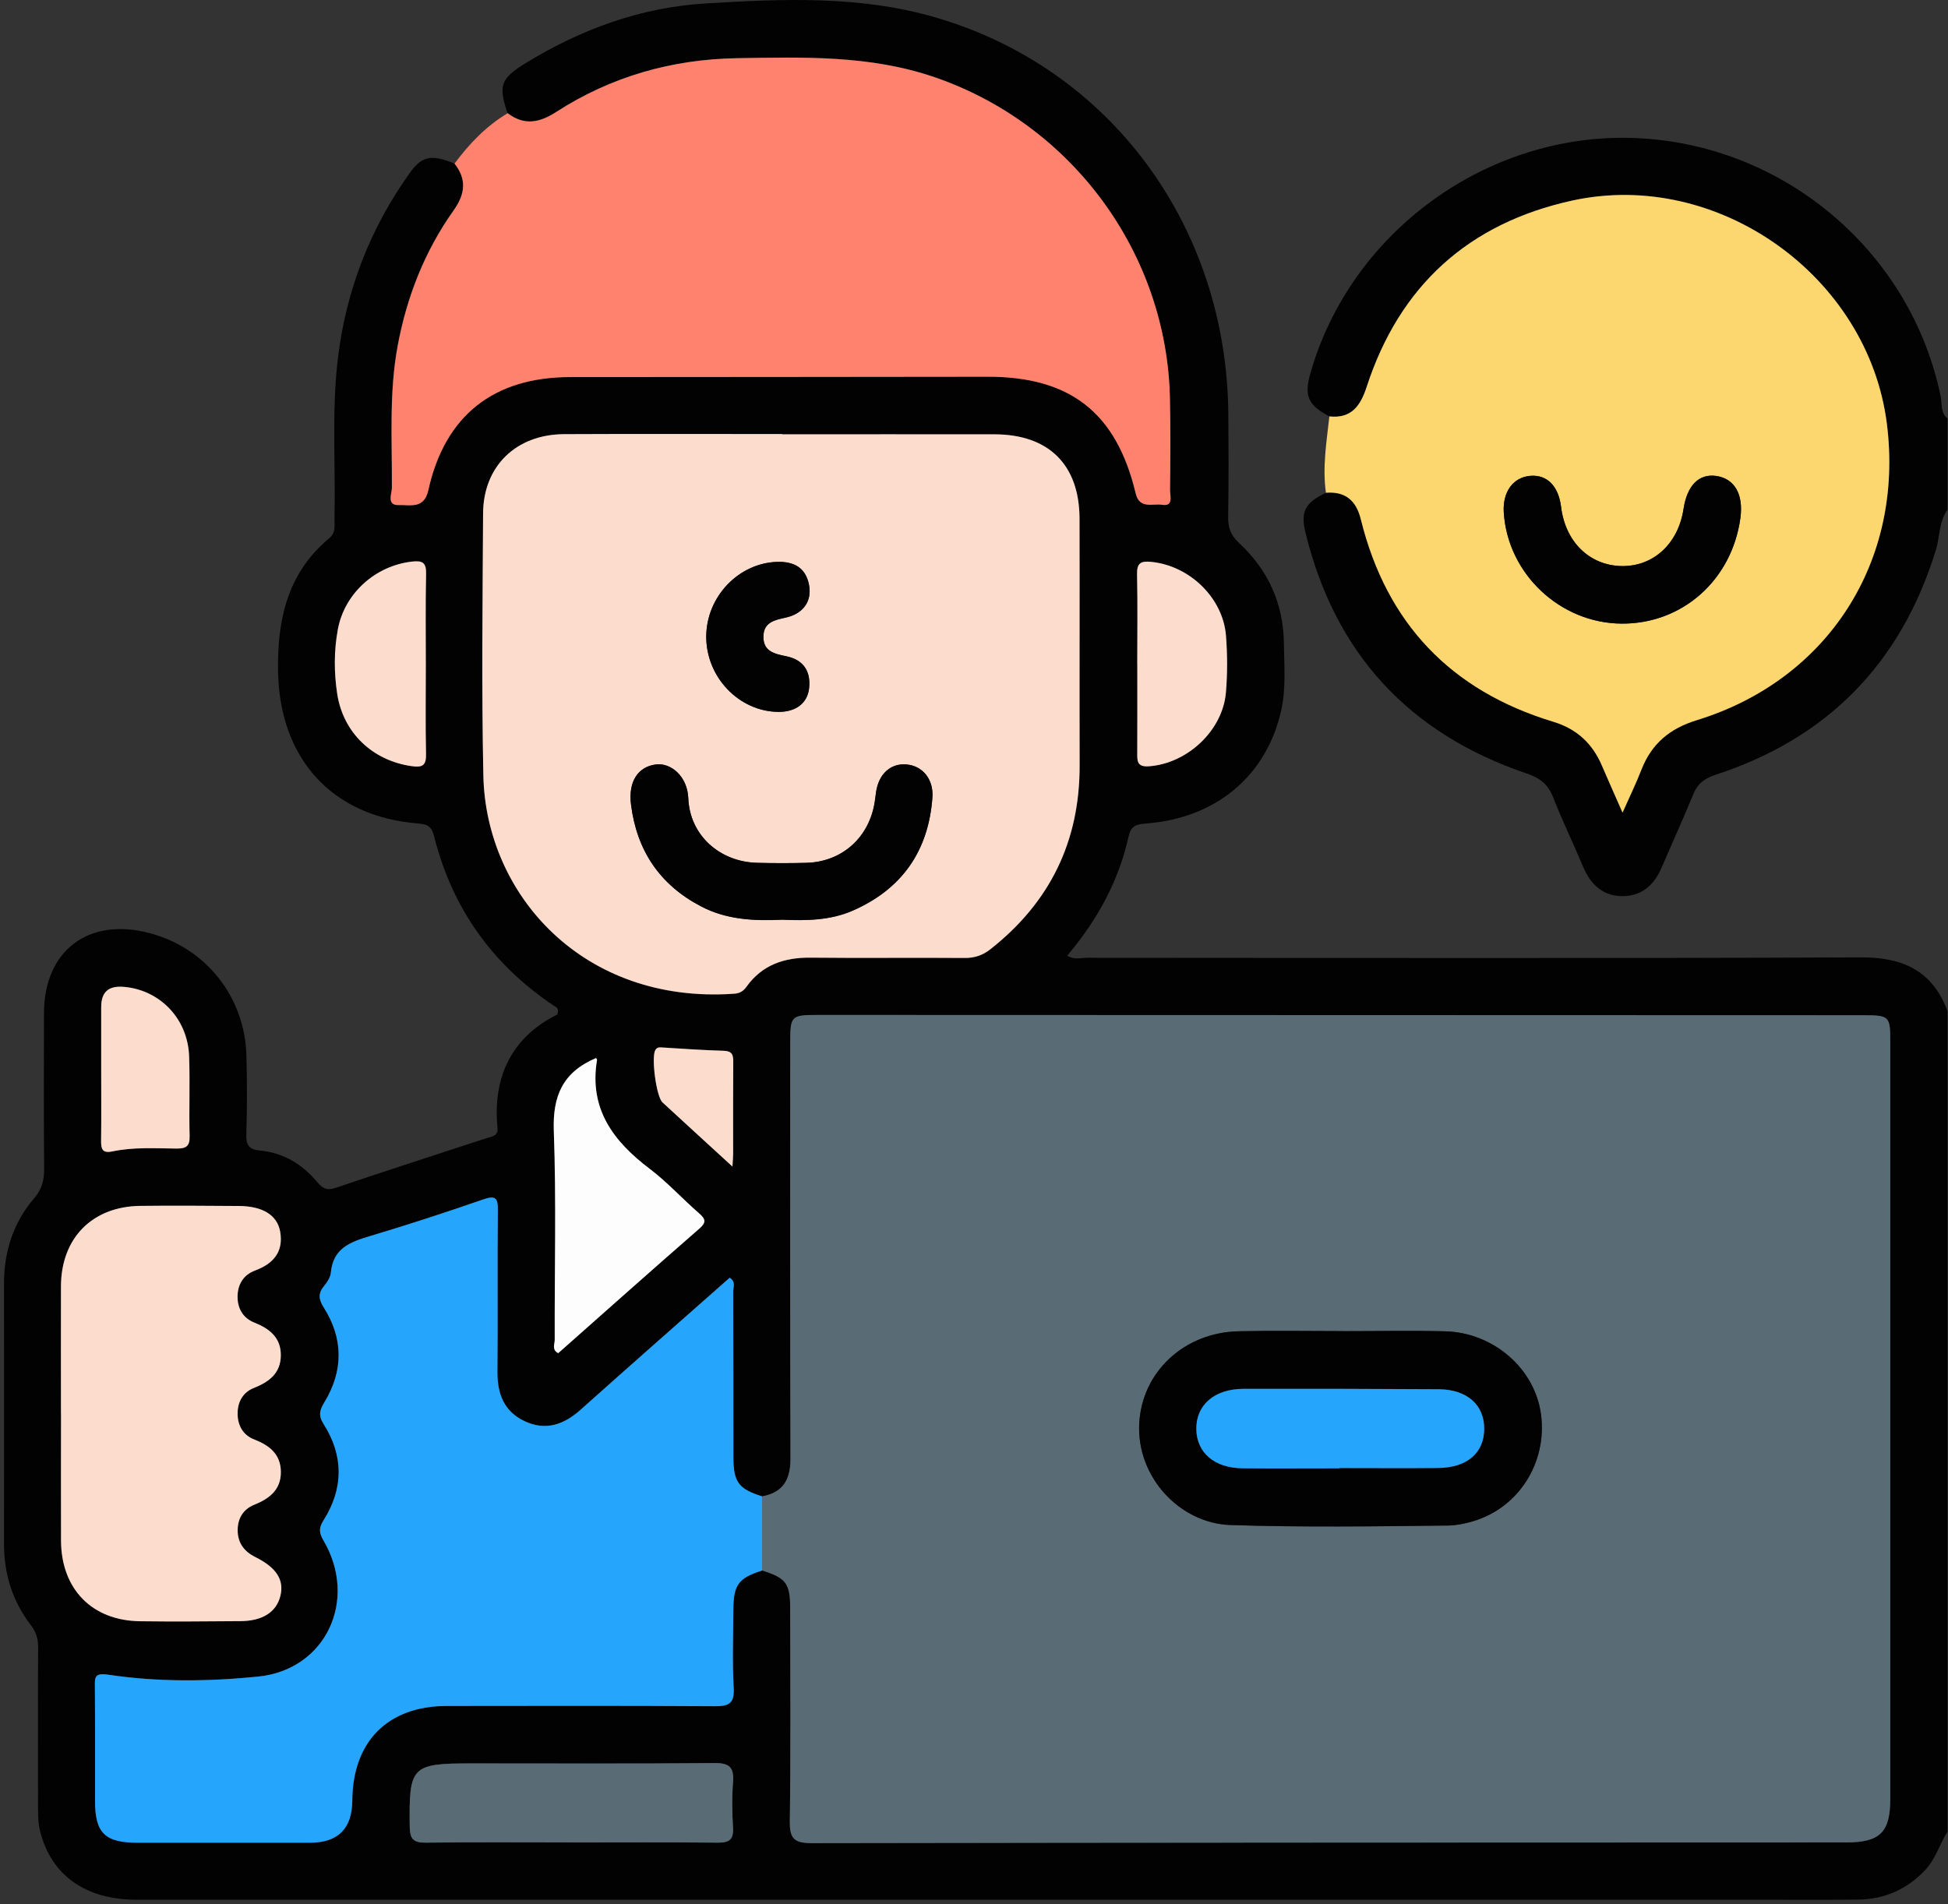 <svg width="135" height="132" viewBox="0 0 135 132" fill="none" xmlns="http://www.w3.org/2000/svg">
<rect x="0" y="0" width="135" height="132" fill="#333333" stroke="none"/>
<g clip-path="url(#clip0_583_17715)">
<path d="M134.97 126.959C134.411 127.827 134.148 128.856 133.413 129.632C132.133 130.981 130.576 131.655 128.737 131.673C126.413 131.694 124.093 131.68 121.769 131.68C84.338 131.68 46.906 131.68 9.474 131.68C5.92 131.68 3.554 129.987 2.784 126.949C2.608 126.253 2.64 125.554 2.636 124.855C2.629 121.301 2.622 117.75 2.643 114.195C2.643 113.598 2.51 113.124 2.13 112.636C0.861 110.985 0.277 109.089 0.277 107.006C0.284 100.996 0.281 94.987 0.277 88.974C0.277 86.743 0.928 84.731 2.38 83.038C2.911 82.42 3.065 81.791 3.058 81.011C3.03 77.415 3.037 73.818 3.048 70.218C3.062 65.894 6.113 63.576 10.325 64.668C14.263 65.687 16.977 69.091 17.079 73.193C17.125 74.991 17.128 76.793 17.072 78.588C17.047 79.339 17.212 79.677 18.021 79.75C19.617 79.901 20.928 80.678 21.952 81.9C22.331 82.353 22.627 82.553 23.263 82.335C26.736 81.155 30.231 80.038 33.719 78.89C34.067 78.774 34.534 78.767 34.478 78.184C34.126 74.573 35.519 71.865 38.633 70.313C38.757 69.839 38.528 69.807 38.401 69.723C34.141 66.878 31.349 62.976 30.094 58.006C29.922 57.321 29.683 57.135 28.997 57.082C22.989 56.611 19.364 52.579 19.269 46.503C19.213 42.92 19.934 39.707 22.82 37.304C23.284 36.918 23.172 36.451 23.182 35.984C23.266 32.257 22.971 28.523 23.421 24.807C23.991 20.108 25.654 15.826 28.406 11.977C29.25 10.8 29.901 10.691 31.49 11.334C32.358 12.427 32.228 13.456 31.437 14.566C29.429 17.393 28.188 20.547 27.552 23.961C26.944 27.227 27.172 30.518 27.151 33.802C27.151 34.217 26.758 35.039 27.64 35.004C28.403 34.972 29.38 35.309 29.675 33.971C30.818 28.801 34.204 26.135 39.491 26.132C49.135 26.121 58.778 26.121 68.422 26.107C74.159 26.096 77.362 28.597 78.698 34.199C78.962 35.309 79.887 34.877 80.519 34.983C81.342 35.12 81.075 34.371 81.078 33.968C81.103 31.86 81.114 29.756 81.071 27.649C80.878 17.558 74.283 8.602 64.741 5.339C60.28 3.811 55.681 3.955 51.086 4.029C46.568 4.102 42.346 5.297 38.539 7.755C37.364 8.514 36.317 8.707 35.171 7.839C34.531 5.932 34.685 5.448 36.415 4.383C40.247 2.037 44.371 0.516 48.864 0.242C54.197 -0.084 59.548 -0.32 64.776 1.191C76.93 4.703 85.023 15.658 85.125 28.713C85.143 31.08 85.153 33.451 85.114 35.819C85.1 36.574 85.297 37.111 85.87 37.641C87.895 39.513 88.95 41.86 88.978 44.631C88.996 46.162 89.129 47.708 88.795 49.221C87.786 53.78 84.257 56.741 79.359 57.086C78.681 57.135 78.361 57.307 78.213 57.978C77.528 61.075 76.044 63.773 73.963 66.239C74.413 66.548 74.901 66.389 75.344 66.389C93.222 66.4 111.095 66.435 128.973 66.361C131.894 66.351 133.926 67.296 134.967 70.085V126.959H134.97ZM52.823 108.86C54.482 109.384 54.76 109.749 54.764 111.491C54.77 116.405 54.806 121.322 54.739 126.236C54.721 127.433 55.034 127.763 56.251 127.76C80.143 127.714 104.039 127.718 127.932 127.711C130.298 127.711 131.001 127.012 131.001 124.669C131.001 107.202 131.001 89.739 131.001 72.273C131.001 70.415 130.959 70.376 129.054 70.376C104.939 70.369 80.829 70.362 56.715 70.355C54.83 70.355 54.767 70.415 54.767 72.259C54.767 81.868 54.749 91.478 54.785 101.088C54.788 102.538 54.296 103.451 52.826 103.722C51.178 103.202 50.829 102.731 50.826 100.975C50.819 97.157 50.829 93.339 50.812 89.522C50.812 89.216 51.009 88.823 50.566 88.566C47.12 91.615 43.661 94.653 40.23 97.719C39.077 98.748 37.828 99.187 36.38 98.516C34.935 97.849 34.46 96.613 34.474 95.071C34.51 91.341 34.464 87.611 34.503 83.881C34.513 83.01 34.33 82.841 33.476 83.14C30.874 84.042 28.252 84.899 25.611 85.686C24.261 86.09 23.084 86.533 22.932 88.194C22.904 88.517 22.686 88.861 22.468 89.125C22.043 89.641 22.068 90.045 22.437 90.624C23.804 92.784 23.808 95.015 22.482 97.196C22.155 97.737 22.043 98.106 22.426 98.703C23.829 100.908 23.815 103.177 22.419 105.383C22.082 105.913 22.106 106.247 22.416 106.77C24.838 110.89 22.599 115.744 17.88 116.212C14.449 116.552 10.954 116.594 7.52 116.082C6.528 115.934 6.57 116.264 6.577 116.956C6.599 119.59 6.584 122.221 6.588 124.855C6.588 127.05 7.281 127.725 9.524 127.725C13.514 127.728 17.504 127.725 21.491 127.725C23.427 127.725 24.402 126.747 24.416 124.792C24.444 120.697 26.888 118.249 30.969 118.245C37.15 118.238 43.334 118.224 49.515 118.263C50.488 118.27 50.91 118.101 50.847 116.998C50.745 115.203 50.815 113.402 50.822 111.603C50.829 109.84 51.174 109.373 52.823 108.857V108.86ZM54.205 30.104V30.097C49.166 30.097 44.125 30.079 39.087 30.104C35.765 30.122 33.501 32.324 33.48 35.594C33.448 41.645 33.374 47.701 33.497 53.752C33.669 62.066 40.458 69.617 50.872 68.89C51.262 68.862 51.508 68.722 51.73 68.409C52.823 66.881 54.359 66.368 56.187 66.389C59.738 66.428 63.285 66.379 66.836 66.411C67.536 66.418 68.099 66.231 68.636 65.806C72.764 62.558 74.831 58.322 74.82 53.06C74.806 47.36 74.828 41.656 74.814 35.956C74.803 32.222 72.676 30.122 68.925 30.114C64.017 30.108 59.109 30.114 54.201 30.114L54.205 30.104ZM4.225 97.972C4.225 100.912 4.215 103.852 4.225 106.792C4.24 110.146 6.367 112.334 9.696 112.38C12.02 112.411 14.344 112.39 16.668 112.373C18.2 112.359 19.15 111.74 19.427 110.627C19.701 109.524 19.164 108.66 17.694 107.933C16.907 107.543 16.467 106.943 16.467 106.072C16.467 105.26 16.847 104.614 17.61 104.308C18.661 103.883 19.466 103.276 19.462 102.036C19.459 100.803 18.675 100.192 17.603 99.774C16.85 99.479 16.471 98.822 16.464 98.004C16.456 97.185 16.829 96.514 17.578 96.216C18.643 95.794 19.441 95.201 19.459 93.968C19.477 92.728 18.689 92.103 17.627 91.682C16.864 91.376 16.474 90.74 16.46 89.929C16.446 89.061 16.847 88.376 17.669 88.071C18.946 87.597 19.656 86.768 19.413 85.377C19.209 84.211 18.179 83.607 16.555 83.596C14.277 83.582 11.995 83.561 9.717 83.589C6.388 83.628 4.236 85.816 4.222 89.156C4.208 92.096 4.222 95.036 4.222 97.976L4.225 97.972ZM39.491 127.707C42.909 127.707 46.326 127.686 49.743 127.721C50.531 127.728 50.847 127.514 50.798 126.689C50.734 125.639 50.72 124.581 50.798 123.535C50.879 122.516 50.566 122.193 49.504 122.204C43.897 122.26 38.289 122.228 32.681 122.228C28.501 122.228 28.34 122.421 28.392 126.597C28.403 127.451 28.628 127.732 29.5 127.721C32.829 127.676 36.158 127.704 39.488 127.704L39.491 127.707ZM41.309 73.333C38.989 74.313 38.289 75.971 38.377 78.384C38.553 83.203 38.426 88.032 38.44 92.858C38.44 93.16 38.222 93.557 38.683 93.793C41.931 90.919 45.169 88.032 48.439 85.18C48.941 84.741 48.927 84.516 48.446 84.099C47.286 83.094 46.245 81.942 45.029 81.018C42.501 79.104 40.806 76.853 41.372 73.467C41.379 73.435 41.341 73.397 41.305 73.33L41.309 73.333ZM78.814 45.99C78.814 48.048 78.821 50.103 78.811 52.161C78.811 52.723 78.776 53.176 79.616 53.117C82.263 52.927 84.728 50.661 84.956 47.999C85.069 46.696 85.062 45.368 84.96 44.065C84.756 41.428 82.425 39.208 79.792 38.948C79.046 38.874 78.779 39.029 78.797 39.819C78.842 41.874 78.811 43.932 78.811 45.99H78.814ZM29.514 46.092C29.514 43.988 29.482 41.884 29.531 39.784C29.549 39.004 29.31 38.836 28.554 38.923C26.026 39.208 23.875 41.126 23.414 43.64C23.147 45.115 23.147 46.608 23.372 48.087C23.783 50.795 25.822 52.716 28.529 53.102C29.271 53.208 29.546 53.071 29.528 52.27C29.482 50.212 29.514 48.154 29.514 46.092ZM7.013 74.412C7.013 75.947 7.027 77.481 7.006 79.016C6.999 79.575 7.045 79.965 7.776 79.81C9.246 79.497 10.743 79.596 12.231 79.61C12.888 79.617 13.162 79.466 13.141 78.739C13.092 76.898 13.176 75.051 13.106 73.21C13.011 70.601 11.081 68.616 8.588 68.402C7.534 68.311 7.013 68.743 7.013 69.8C7.013 71.335 7.013 72.87 7.013 74.408V74.412ZM50.763 80.86C50.791 80.376 50.812 80.175 50.812 79.972C50.812 77.826 50.805 75.68 50.819 73.537C50.822 73.042 50.664 72.849 50.147 72.831C48.752 72.789 47.356 72.698 45.96 72.606C45.732 72.592 45.545 72.554 45.412 72.796C45.13 73.302 45.482 76.01 45.914 76.41C47.454 77.833 49.005 79.248 50.766 80.86H50.763Z" fill="#020202"/>
<path d="M92.131 28.864C90.654 28.084 90.37 27.448 90.802 25.914C93.572 16.086 103.061 9.185 113.271 9.567C123.593 9.954 132.424 17.421 134.491 27.473C134.597 27.986 134.463 28.608 134.966 29.012V35.33C134.361 36.17 134.442 37.209 134.154 38.14C131.749 45.951 126.68 51.157 118.924 53.692C118.136 53.949 117.651 54.304 117.342 55.062C116.649 56.762 115.883 58.431 115.162 60.12C114.656 61.314 113.805 62.097 112.49 62.115C111.112 62.133 110.24 61.335 109.713 60.081C109.038 58.469 108.271 56.892 107.635 55.266C107.283 54.367 106.735 53.931 105.814 53.619C97.675 50.865 92.521 45.319 90.478 36.939C90.113 35.435 90.447 34.856 91.892 34.154C93.249 34.052 93.987 34.691 94.314 36.008C96.093 43.208 100.558 47.88 107.642 50.026C109.27 50.517 110.367 51.532 111.021 53.074C111.464 54.117 111.928 55.15 112.448 56.327C112.93 55.238 113.383 54.311 113.756 53.352C114.459 51.546 115.718 50.496 117.591 49.92C126.711 47.117 131.96 38.878 130.768 29.384C129.482 19.138 119.047 11.689 108.95 13.905C101.778 15.479 96.997 19.809 94.715 26.816C94.29 28.123 93.667 29.026 92.134 28.864H92.131Z" fill="#020202"/>
<path d="M35.181 7.846C36.327 8.714 37.374 8.521 38.548 7.762C42.356 5.303 46.578 4.106 51.096 4.035C55.691 3.962 60.29 3.818 64.751 5.346C74.293 8.612 80.888 17.565 81.081 27.656C81.124 29.759 81.109 31.867 81.088 33.974C81.085 34.378 81.349 35.126 80.529 34.989C79.897 34.884 78.972 35.316 78.708 34.206C77.372 28.604 74.173 26.103 68.432 26.114C58.788 26.131 49.145 26.128 39.501 26.138C34.21 26.145 30.825 28.808 29.686 33.978C29.39 35.316 28.409 34.979 27.65 35.01C26.767 35.045 27.158 34.227 27.161 33.809C27.182 30.525 26.954 27.234 27.562 23.968C28.198 20.554 29.439 17.4 31.447 14.572C32.234 13.459 32.364 12.433 31.5 11.341C32.523 9.957 33.697 8.735 35.188 7.843L35.181 7.846Z" fill="#FF826E"/>
<path d="M92.131 28.864C93.664 29.026 94.286 28.12 94.712 26.817C96.993 19.806 101.775 15.479 108.947 13.905C119.04 11.693 129.475 19.139 130.765 29.384C131.957 38.878 126.708 47.118 117.588 49.92C115.715 50.496 114.456 51.547 113.753 53.352C113.38 54.311 112.927 55.238 112.445 56.327C111.928 55.15 111.464 54.114 111.018 53.075C110.36 51.529 109.267 50.518 107.639 50.026C100.555 47.88 96.09 43.209 94.311 36.008C93.988 34.695 93.246 34.052 91.889 34.154C91.639 32.377 91.934 30.62 92.128 28.864H92.131ZM112.382 43.226C116.59 43.254 120.025 40.202 120.612 35.91C120.837 34.266 120.211 33.174 118.938 32.991C117.736 32.819 116.92 33.645 116.671 35.285C116.305 37.691 114.579 39.278 112.371 39.236C110.153 39.19 108.483 37.561 108.187 35.144C108.012 33.704 107.224 32.896 106.078 32.981C104.869 33.069 104.123 34.084 104.215 35.524C104.485 39.77 108.117 43.198 112.382 43.226Z" fill="#FCD770"/>
<path d="M52.824 103.718C54.293 103.448 54.786 102.534 54.782 101.084C54.75 91.474 54.764 81.865 54.764 72.255C54.764 70.411 54.828 70.348 56.712 70.351C80.826 70.358 104.937 70.365 129.051 70.372C130.96 70.372 130.999 70.411 130.999 72.269C130.999 89.736 130.999 107.199 130.999 124.665C130.999 127.008 130.296 127.707 127.929 127.707C104.037 127.714 80.141 127.714 56.248 127.756C55.032 127.756 54.719 127.43 54.736 126.232C54.803 121.318 54.768 116.401 54.761 111.487C54.761 109.745 54.48 109.383 52.82 108.857C52.82 107.143 52.82 105.429 52.82 103.715L52.824 103.718ZM93.061 92.268C90.653 92.268 88.244 92.226 85.84 92.278C82.046 92.359 79.135 95.113 78.949 98.671C78.756 102.394 81.769 105.594 85.267 105.71C90.298 105.875 95.325 105.801 100.356 105.745C100.915 105.738 101.488 105.622 102.029 105.464C105.215 104.55 107.222 101.421 106.797 98.074C106.396 94.906 103.531 92.37 100.149 92.282C97.786 92.222 95.423 92.272 93.057 92.272L93.061 92.268Z" fill="#596B75"/>
<path d="M54.201 30.104C59.109 30.104 64.017 30.097 68.924 30.104C72.676 30.111 74.803 32.211 74.813 35.945C74.827 41.645 74.806 47.349 74.82 53.05C74.834 58.315 72.764 62.547 68.636 65.796C68.095 66.221 67.536 66.407 66.836 66.4C63.285 66.372 59.738 66.417 56.187 66.379C54.359 66.358 52.823 66.871 51.729 68.398C51.508 68.711 51.258 68.851 50.871 68.879C40.458 69.61 33.669 62.055 33.497 53.742C33.37 47.69 33.444 41.635 33.479 35.583C33.497 32.313 35.764 30.111 39.087 30.093C44.125 30.069 49.166 30.086 54.204 30.086V30.093L54.201 30.104ZM54.18 63.752C55.874 63.825 57.544 63.808 59.109 63.119C62.512 61.623 64.34 58.992 64.618 55.294C64.713 54.008 63.929 53.074 62.793 52.99C61.714 52.909 60.898 53.654 60.715 54.897C60.677 55.157 60.649 55.42 60.606 55.68C60.191 58.097 58.328 59.744 55.892 59.811C54.753 59.842 53.614 59.839 52.475 59.811C49.891 59.748 47.802 57.914 47.7 55.329C47.641 53.829 46.508 52.856 45.45 52.993C44.209 53.155 43.534 54.181 43.731 55.772C44.128 58.947 45.714 61.325 48.572 62.824C50.351 63.759 52.26 63.843 54.18 63.755V63.752ZM48.945 44.114C48.931 46.931 51.205 49.316 53.93 49.348C55.15 49.362 55.966 48.751 56.075 47.693C56.198 46.51 55.66 45.733 54.496 45.495C53.677 45.326 52.889 45.164 52.907 44.118C52.921 43.155 53.649 42.983 54.429 42.818C55.667 42.551 56.286 41.677 56.068 40.546C55.839 39.352 55.02 38.92 53.867 38.951C51.188 39.029 48.955 41.364 48.945 44.118V44.114Z" fill="#FCDDCD"/>
<path d="M52.822 103.718C52.822 105.432 52.822 107.146 52.822 108.86C51.176 109.377 50.828 109.847 50.821 111.607C50.814 113.405 50.744 115.211 50.846 117.002C50.909 118.105 50.487 118.273 49.514 118.266C43.333 118.228 37.149 118.242 30.968 118.249C26.887 118.249 24.443 120.697 24.415 124.796C24.401 126.751 23.426 127.728 21.49 127.728C17.5 127.728 13.509 127.728 9.523 127.728C7.276 127.728 6.59 127.051 6.587 124.859C6.583 122.225 6.598 119.594 6.576 116.96C6.569 116.268 6.527 115.938 7.519 116.085C10.954 116.601 14.444 116.559 17.879 116.215C22.597 115.744 24.837 110.89 22.415 106.774C22.105 106.247 22.084 105.917 22.418 105.387C23.814 103.181 23.824 100.909 22.425 98.706C22.046 98.106 22.154 97.74 22.481 97.2C23.807 95.015 23.803 92.785 22.436 90.628C22.067 90.045 22.042 89.641 22.467 89.128C22.685 88.865 22.903 88.521 22.931 88.198C23.083 86.536 24.26 86.094 25.61 85.69C28.251 84.9 30.87 84.046 33.475 83.143C34.329 82.848 34.509 83.017 34.502 83.884C34.463 87.615 34.509 91.344 34.473 95.075C34.459 96.617 34.934 97.853 36.379 98.52C37.827 99.191 39.075 98.752 40.229 97.723C43.66 94.653 47.116 91.618 50.565 88.57C51.011 88.826 50.811 89.22 50.811 89.525C50.828 93.343 50.818 97.161 50.825 100.979C50.825 102.738 51.176 103.206 52.825 103.725L52.822 103.718Z" fill="#26A5FC"/>
<path d="M4.225 97.972C4.225 95.032 4.215 92.092 4.225 89.153C4.239 85.816 6.391 83.628 9.72 83.586C11.999 83.558 14.28 83.579 16.558 83.593C18.183 83.603 19.213 84.211 19.417 85.373C19.659 86.764 18.953 87.593 17.673 88.067C16.854 88.373 16.453 89.058 16.463 89.925C16.478 90.737 16.864 91.372 17.631 91.678C18.689 92.099 19.48 92.725 19.462 93.965C19.445 95.197 18.643 95.791 17.581 96.212C16.833 96.511 16.46 97.178 16.467 98C16.474 98.819 16.854 99.479 17.606 99.77C18.678 100.188 19.459 100.799 19.466 102.032C19.469 103.272 18.664 103.883 17.613 104.305C16.847 104.614 16.471 105.26 16.471 106.068C16.471 106.935 16.91 107.54 17.698 107.929C19.167 108.66 19.705 109.52 19.431 110.623C19.153 111.737 18.204 112.358 16.671 112.369C14.347 112.386 12.023 112.408 9.699 112.376C6.37 112.33 4.243 110.142 4.229 106.788C4.218 103.848 4.229 100.908 4.229 97.969L4.225 97.972Z" fill="#FCDDCD"/>
<path d="M39.491 127.707C36.161 127.707 32.832 127.682 29.503 127.725C28.631 127.735 28.406 127.454 28.395 126.601C28.343 122.421 28.504 122.231 32.684 122.231C38.292 122.231 43.9 122.259 49.507 122.207C50.569 122.196 50.882 122.519 50.801 123.538C50.72 124.585 50.737 125.645 50.801 126.692C50.85 127.517 50.534 127.732 49.746 127.725C46.329 127.689 42.912 127.711 39.494 127.711L39.491 127.707Z" fill="#596B75"/>
<path d="M41.309 73.334C41.34 73.4 41.379 73.439 41.376 73.471C40.81 76.856 42.501 79.108 45.032 81.022C46.248 81.942 47.292 83.098 48.449 84.102C48.931 84.52 48.945 84.749 48.442 85.184C45.173 88.032 41.935 90.92 38.686 93.796C38.226 93.561 38.444 93.16 38.444 92.862C38.426 88.036 38.556 83.207 38.38 78.388C38.292 75.975 38.992 74.317 41.312 73.337L41.309 73.334Z" fill="#FDFDFD"/>
<path d="M78.814 45.99C78.814 43.932 78.845 41.877 78.8 39.819C78.782 39.029 79.049 38.87 79.795 38.948C82.428 39.211 84.755 41.427 84.963 44.065C85.065 45.368 85.068 46.696 84.959 47.999C84.731 50.661 82.266 52.927 79.619 53.116C78.778 53.176 78.81 52.723 78.814 52.161C78.824 50.103 78.817 48.048 78.817 45.99H78.814Z" fill="#FCDDCD"/>
<path d="M29.51 46.096C29.51 48.154 29.479 50.215 29.524 52.274C29.542 53.074 29.264 53.211 28.526 53.106C25.819 52.72 23.783 50.802 23.368 48.09C23.143 46.612 23.14 45.119 23.41 43.644C23.867 41.126 26.019 39.211 28.55 38.927C29.306 38.843 29.545 39.011 29.528 39.787C29.482 41.888 29.51 43.992 29.51 46.096Z" fill="#FCDDCD"/>
<path d="M7.013 74.412C7.013 72.877 7.013 71.342 7.013 69.803C7.013 68.746 7.534 68.314 8.588 68.405C11.081 68.62 13.011 70.604 13.106 73.214C13.173 75.054 13.092 76.898 13.141 78.742C13.162 79.466 12.885 79.617 12.231 79.613C10.744 79.599 9.246 79.501 7.776 79.813C7.045 79.968 6.999 79.578 7.006 79.02C7.028 77.485 7.013 75.95 7.013 74.415V74.412Z" fill="#FCDDCD"/>
<path d="M50.762 80.864C49.001 79.248 47.451 77.836 45.911 76.413C45.478 76.013 45.13 73.305 45.408 72.799C45.542 72.557 45.731 72.596 45.956 72.61C47.352 72.701 48.748 72.792 50.144 72.835C50.66 72.849 50.819 73.045 50.815 73.54C50.798 75.686 50.808 77.832 50.808 79.975C50.808 80.179 50.787 80.379 50.759 80.864H50.762Z" fill="#FCDDCD"/>
<path d="M112.382 43.226C108.113 43.198 104.482 39.77 104.215 35.523C104.123 34.084 104.868 33.068 106.078 32.981C107.224 32.896 108.012 33.704 108.187 35.144C108.483 37.557 110.153 39.19 112.371 39.236C114.575 39.278 116.302 37.694 116.671 35.285C116.92 33.644 117.736 32.819 118.938 32.991C120.211 33.174 120.837 34.263 120.612 35.91C120.025 40.205 116.593 43.254 112.382 43.226Z" fill="#020202"/>
<path d="M93.061 92.268C95.423 92.268 97.789 92.219 100.152 92.278C103.534 92.366 106.399 94.902 106.8 98.07C107.222 101.418 105.218 104.547 102.033 105.46C101.491 105.615 100.918 105.734 100.359 105.741C95.328 105.797 90.301 105.871 85.27 105.706C81.775 105.59 78.759 102.39 78.952 98.667C79.135 95.109 82.049 92.359 85.843 92.275C88.248 92.222 90.656 92.264 93.064 92.264L93.061 92.268ZM92.829 101.779C92.829 101.779 92.829 101.762 92.829 101.755C95.107 101.755 97.385 101.772 99.663 101.751C101.667 101.73 102.845 100.719 102.862 99.054C102.876 97.389 101.685 96.307 99.716 96.293C95.202 96.261 90.691 96.254 86.177 96.265C84.155 96.269 82.879 97.396 82.911 99.064C82.939 100.701 84.162 101.755 86.128 101.772C88.364 101.793 90.596 101.776 92.832 101.776L92.829 101.779Z" fill="#020202"/>
<path d="M54.179 63.748C52.259 63.836 50.35 63.752 48.571 62.817C45.709 61.318 44.127 58.94 43.73 55.765C43.53 54.174 44.208 53.148 45.449 52.986C46.508 52.849 47.639 53.822 47.699 55.322C47.801 57.907 49.89 59.741 52.474 59.804C53.613 59.832 54.752 59.835 55.891 59.804C58.324 59.737 60.191 58.09 60.605 55.673C60.651 55.413 60.676 55.154 60.714 54.89C60.901 53.647 61.713 52.902 62.792 52.983C63.928 53.067 64.712 54.002 64.617 55.287C64.343 58.986 62.511 61.616 59.108 63.112C57.54 63.801 55.873 63.818 54.179 63.745V63.748Z" fill="#020202"/>
<path d="M48.943 44.111C48.958 41.357 51.186 39.022 53.865 38.944C55.019 38.909 55.838 39.345 56.066 40.539C56.284 41.67 55.665 42.548 54.428 42.811C53.647 42.98 52.92 43.152 52.906 44.111C52.888 45.158 53.675 45.319 54.495 45.488C55.658 45.727 56.196 46.503 56.073 47.687C55.964 48.744 55.145 49.355 53.929 49.341C51.2 49.309 48.929 46.924 48.943 44.107V44.111Z" fill="#020202"/>
<path d="M92.828 101.779C90.592 101.779 88.359 101.797 86.124 101.776C84.162 101.758 82.935 100.705 82.907 99.068C82.879 97.396 84.155 96.272 86.173 96.269C90.687 96.258 95.198 96.269 99.712 96.297C101.68 96.311 102.872 97.393 102.858 99.057C102.844 100.719 101.666 101.734 99.659 101.755C97.381 101.776 95.103 101.758 92.825 101.758C92.825 101.765 92.825 101.776 92.825 101.783L92.828 101.779Z" fill="#26A5FC"/>
</g>
<defs>
<clipPath id="clip0_583_17715">
<rect width="134.693" height="131.683" fill="white" transform="translate(0.277)"/>
</clipPath>
</defs>
</svg>
